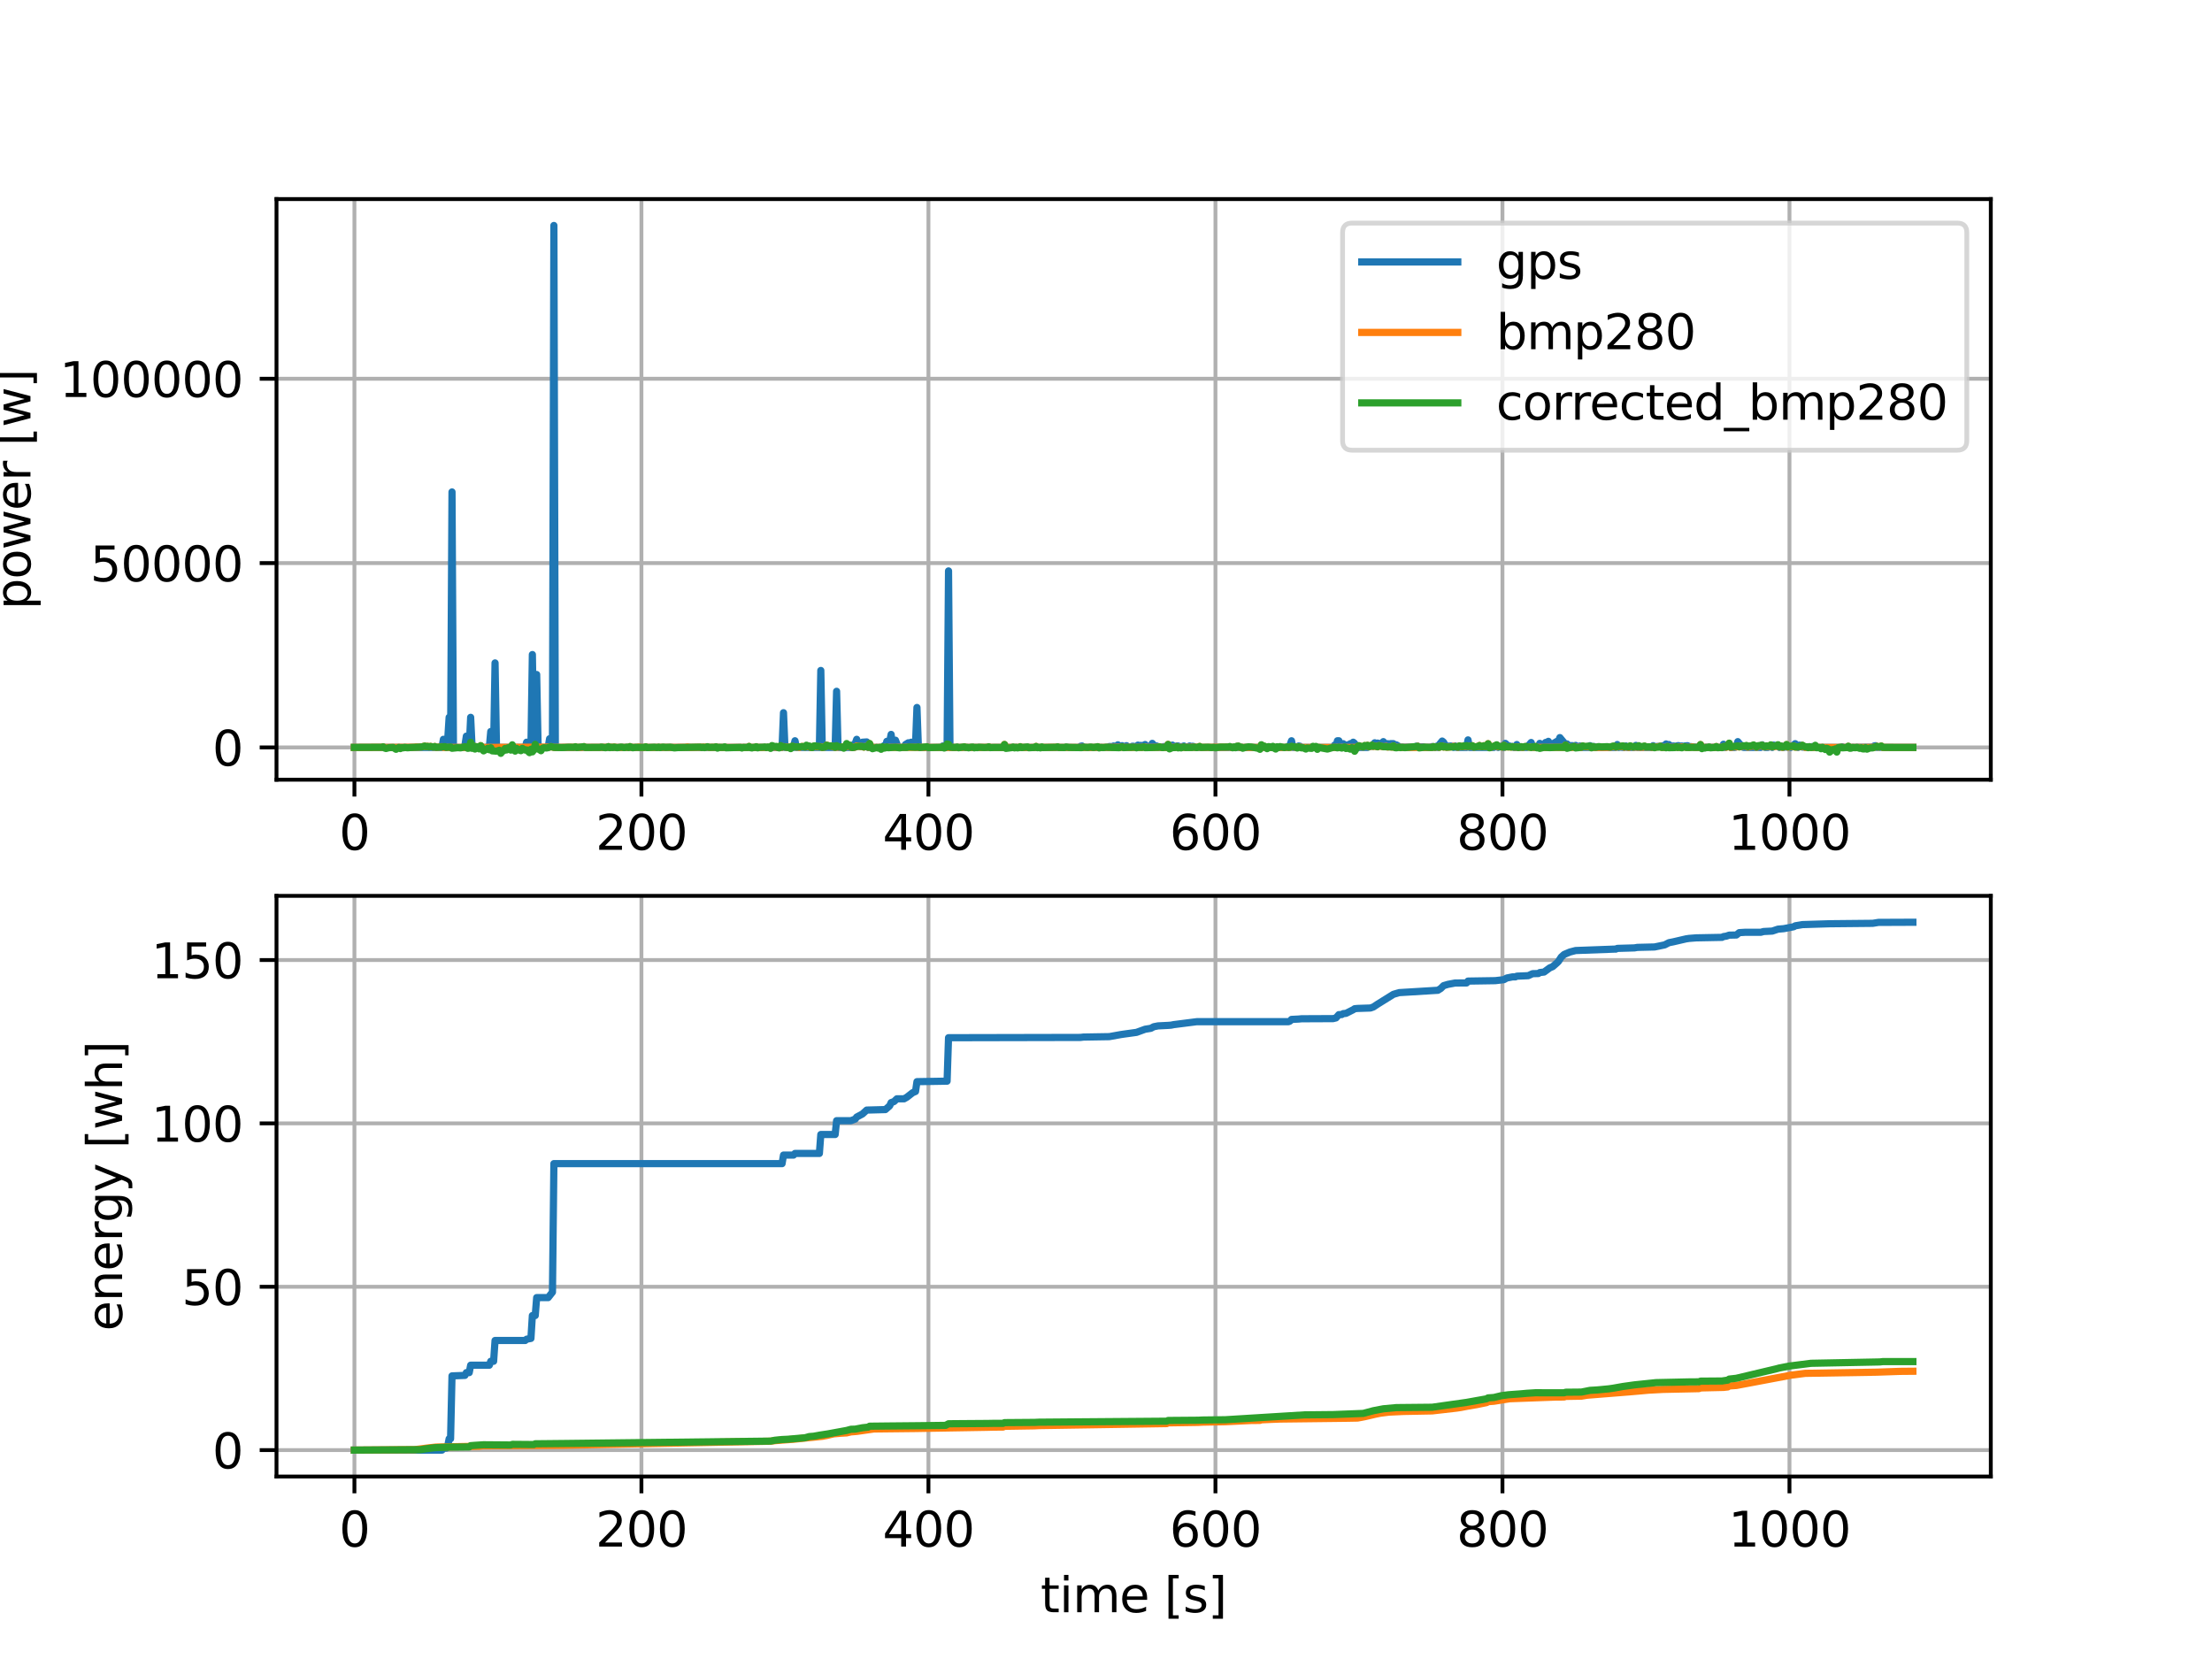 <?xml version="1.0" encoding="utf-8" standalone="no"?>
<!DOCTYPE svg PUBLIC "-//W3C//DTD SVG 1.1//EN"
  "http://www.w3.org/Graphics/SVG/1.1/DTD/svg11.dtd">
<svg xmlns:xlink="http://www.w3.org/1999/xlink" width="460.8pt" height="345.6pt" viewBox="0 0 460.8 345.6" xmlns="http://www.w3.org/2000/svg" version="1.1">
 <defs>
  <style type="text/css">*{stroke-linejoin: round; stroke-linecap: butt}</style>
 </defs>
 <g id="figure_1">
  <g id="patch_1">
   <path d="M 0 345.6 
L 460.8 345.6 
L 460.8 0 
L 0 0 
z
" style="fill: #ffffff"/>
  </g>
  <g id="axes_1">
   <g id="patch_2">
    <path d="M 57.6 162.432 
L 414.72 162.432 
L 414.72 41.472 
L 57.6 41.472 
z
" style="fill: #ffffff"/>
   </g>
   <g id="matplotlib.axis_1">
    <g id="xtick_1">
     <g id="line2d_1">
      <path d="M 73.833 162.432 
L 73.833 41.472 
" clip-path="url(#p9aef8d97a4)" style="fill: none; stroke: #b0b0b0; stroke-width: 0.8; stroke-linecap: square"/>
     </g>
     <g id="line2d_2">
      <defs>
       <path id="mc5260894b7" d="M 0 0 
L 0 3.5 
" style="stroke: #000000; stroke-width: 0.8"/>
      </defs>
      <g>
       <use xlink:href="#mc5260894b7" x="73.833" y="162.432" style="stroke: #000000; stroke-width: 0.8"/>
      </g>
     </g>
     <g id="text_1">
      <!-- 0 -->
      <g transform="translate(70.651 177.03)scale(0.1 -0.1)">
       <defs>
        <path id="DejaVuSans-30" d="M 2034 4250 
Q 1547 4250 1301 3770 
Q 1056 3291 1056 2328 
Q 1056 1369 1301 889 
Q 1547 409 2034 409 
Q 2525 409 2770 889 
Q 3016 1369 3016 2328 
Q 3016 3291 2770 3770 
Q 2525 4250 2034 4250 
z
M 2034 4750 
Q 2819 4750 3233 4129 
Q 3647 3509 3647 2328 
Q 3647 1150 3233 529 
Q 2819 -91 2034 -91 
Q 1250 -91 836 529 
Q 422 1150 422 2328 
Q 422 3509 836 4129 
Q 1250 4750 2034 4750 
z
" transform="scale(0.016)"/>
       </defs>
       <use xlink:href="#DejaVuSans-30"/>
      </g>
     </g>
    </g>
    <g id="xtick_2">
     <g id="line2d_3">
      <path d="M 133.622 162.432 
L 133.622 41.472 
" clip-path="url(#p9aef8d97a4)" style="fill: none; stroke: #b0b0b0; stroke-width: 0.8; stroke-linecap: square"/>
     </g>
     <g id="line2d_4">
      <g>
       <use xlink:href="#mc5260894b7" x="133.622" y="162.432" style="stroke: #000000; stroke-width: 0.8"/>
      </g>
     </g>
     <g id="text_2">
      <!-- 200 -->
      <g transform="translate(124.078 177.03)scale(0.1 -0.1)">
       <defs>
        <path id="DejaVuSans-32" d="M 1228 531 
L 3431 531 
L 3431 0 
L 469 0 
L 469 531 
Q 828 903 1448 1529 
Q 2069 2156 2228 2338 
Q 2531 2678 2651 2914 
Q 2772 3150 2772 3378 
Q 2772 3750 2511 3984 
Q 2250 4219 1831 4219 
Q 1534 4219 1204 4116 
Q 875 4013 500 3803 
L 500 4441 
Q 881 4594 1212 4672 
Q 1544 4750 1819 4750 
Q 2544 4750 2975 4387 
Q 3406 4025 3406 3419 
Q 3406 3131 3298 2873 
Q 3191 2616 2906 2266 
Q 2828 2175 2409 1742 
Q 1991 1309 1228 531 
z
" transform="scale(0.016)"/>
       </defs>
       <use xlink:href="#DejaVuSans-32"/>
       <use xlink:href="#DejaVuSans-30" x="63.623"/>
       <use xlink:href="#DejaVuSans-30" x="127.246"/>
      </g>
     </g>
    </g>
    <g id="xtick_3">
     <g id="line2d_5">
      <path d="M 193.411 162.432 
L 193.411 41.472 
" clip-path="url(#p9aef8d97a4)" style="fill: none; stroke: #b0b0b0; stroke-width: 0.8; stroke-linecap: square"/>
     </g>
     <g id="line2d_6">
      <g>
       <use xlink:href="#mc5260894b7" x="193.411" y="162.432" style="stroke: #000000; stroke-width: 0.8"/>
      </g>
     </g>
     <g id="text_3">
      <!-- 400 -->
      <g transform="translate(183.867 177.03)scale(0.1 -0.1)">
       <defs>
        <path id="DejaVuSans-34" d="M 2419 4116 
L 825 1625 
L 2419 1625 
L 2419 4116 
z
M 2253 4666 
L 3047 4666 
L 3047 1625 
L 3713 1625 
L 3713 1100 
L 3047 1100 
L 3047 0 
L 2419 0 
L 2419 1100 
L 313 1100 
L 313 1709 
L 2253 4666 
z
" transform="scale(0.016)"/>
       </defs>
       <use xlink:href="#DejaVuSans-34"/>
       <use xlink:href="#DejaVuSans-30" x="63.623"/>
       <use xlink:href="#DejaVuSans-30" x="127.246"/>
      </g>
     </g>
    </g>
    <g id="xtick_4">
     <g id="line2d_7">
      <path d="M 253.2 162.432 
L 253.2 41.472 
" clip-path="url(#p9aef8d97a4)" style="fill: none; stroke: #b0b0b0; stroke-width: 0.8; stroke-linecap: square"/>
     </g>
     <g id="line2d_8">
      <g>
       <use xlink:href="#mc5260894b7" x="253.2" y="162.432" style="stroke: #000000; stroke-width: 0.8"/>
      </g>
     </g>
     <g id="text_4">
      <!-- 600 -->
      <g transform="translate(243.656 177.03)scale(0.1 -0.1)">
       <defs>
        <path id="DejaVuSans-36" d="M 2113 2584 
Q 1688 2584 1439 2293 
Q 1191 2003 1191 1497 
Q 1191 994 1439 701 
Q 1688 409 2113 409 
Q 2538 409 2786 701 
Q 3034 994 3034 1497 
Q 3034 2003 2786 2293 
Q 2538 2584 2113 2584 
z
M 3366 4563 
L 3366 3988 
Q 3128 4100 2886 4159 
Q 2644 4219 2406 4219 
Q 1781 4219 1451 3797 
Q 1122 3375 1075 2522 
Q 1259 2794 1537 2939 
Q 1816 3084 2150 3084 
Q 2853 3084 3261 2657 
Q 3669 2231 3669 1497 
Q 3669 778 3244 343 
Q 2819 -91 2113 -91 
Q 1303 -91 875 529 
Q 447 1150 447 2328 
Q 447 3434 972 4092 
Q 1497 4750 2381 4750 
Q 2619 4750 2861 4703 
Q 3103 4656 3366 4563 
z
" transform="scale(0.016)"/>
       </defs>
       <use xlink:href="#DejaVuSans-36"/>
       <use xlink:href="#DejaVuSans-30" x="63.623"/>
       <use xlink:href="#DejaVuSans-30" x="127.246"/>
      </g>
     </g>
    </g>
    <g id="xtick_5">
     <g id="line2d_9">
      <path d="M 312.989 162.432 
L 312.989 41.472 
" clip-path="url(#p9aef8d97a4)" style="fill: none; stroke: #b0b0b0; stroke-width: 0.8; stroke-linecap: square"/>
     </g>
     <g id="line2d_10">
      <g>
       <use xlink:href="#mc5260894b7" x="312.989" y="162.432" style="stroke: #000000; stroke-width: 0.8"/>
      </g>
     </g>
     <g id="text_5">
      <!-- 800 -->
      <g transform="translate(303.445 177.03)scale(0.1 -0.1)">
       <defs>
        <path id="DejaVuSans-38" d="M 2034 2216 
Q 1584 2216 1326 1975 
Q 1069 1734 1069 1313 
Q 1069 891 1326 650 
Q 1584 409 2034 409 
Q 2484 409 2743 651 
Q 3003 894 3003 1313 
Q 3003 1734 2745 1975 
Q 2488 2216 2034 2216 
z
M 1403 2484 
Q 997 2584 770 2862 
Q 544 3141 544 3541 
Q 544 4100 942 4425 
Q 1341 4750 2034 4750 
Q 2731 4750 3128 4425 
Q 3525 4100 3525 3541 
Q 3525 3141 3298 2862 
Q 3072 2584 2669 2484 
Q 3125 2378 3379 2068 
Q 3634 1759 3634 1313 
Q 3634 634 3220 271 
Q 2806 -91 2034 -91 
Q 1263 -91 848 271 
Q 434 634 434 1313 
Q 434 1759 690 2068 
Q 947 2378 1403 2484 
z
M 1172 3481 
Q 1172 3119 1398 2916 
Q 1625 2713 2034 2713 
Q 2441 2713 2670 2916 
Q 2900 3119 2900 3481 
Q 2900 3844 2670 4047 
Q 2441 4250 2034 4250 
Q 1625 4250 1398 4047 
Q 1172 3844 1172 3481 
z
" transform="scale(0.016)"/>
       </defs>
       <use xlink:href="#DejaVuSans-38"/>
       <use xlink:href="#DejaVuSans-30" x="63.623"/>
       <use xlink:href="#DejaVuSans-30" x="127.246"/>
      </g>
     </g>
    </g>
    <g id="xtick_6">
     <g id="line2d_11">
      <path d="M 372.778 162.432 
L 372.778 41.472 
" clip-path="url(#p9aef8d97a4)" style="fill: none; stroke: #b0b0b0; stroke-width: 0.8; stroke-linecap: square"/>
     </g>
     <g id="line2d_12">
      <g>
       <use xlink:href="#mc5260894b7" x="372.778" y="162.432" style="stroke: #000000; stroke-width: 0.8"/>
      </g>
     </g>
     <g id="text_6">
      <!-- 1000 -->
      <g transform="translate(360.053 177.03)scale(0.1 -0.1)">
       <defs>
        <path id="DejaVuSans-31" d="M 794 531 
L 1825 531 
L 1825 4091 
L 703 3866 
L 703 4441 
L 1819 4666 
L 2450 4666 
L 2450 531 
L 3481 531 
L 3481 0 
L 794 0 
L 794 531 
z
" transform="scale(0.016)"/>
       </defs>
       <use xlink:href="#DejaVuSans-31"/>
       <use xlink:href="#DejaVuSans-30" x="63.623"/>
       <use xlink:href="#DejaVuSans-30" x="127.246"/>
       <use xlink:href="#DejaVuSans-30" x="190.869"/>
      </g>
     </g>
    </g>
   </g>
   <g id="matplotlib.axis_2">
    <g id="ytick_1">
     <g id="line2d_13">
      <path d="M 57.6 155.701 
L 414.72 155.701 
" clip-path="url(#p9aef8d97a4)" style="fill: none; stroke: #b0b0b0; stroke-width: 0.8; stroke-linecap: square"/>
     </g>
     <g id="line2d_14">
      <defs>
       <path id="m7802b5caf4" d="M 0 0 
L -3.5 0 
" style="stroke: #000000; stroke-width: 0.8"/>
      </defs>
      <g>
       <use xlink:href="#m7802b5caf4" x="57.6" y="155.701" style="stroke: #000000; stroke-width: 0.8"/>
      </g>
     </g>
     <g id="text_7">
      <!-- 0 -->
      <g transform="translate(44.237 159.5)scale(0.1 -0.1)">
       <use xlink:href="#DejaVuSans-30"/>
      </g>
     </g>
    </g>
    <g id="ytick_2">
     <g id="line2d_15">
      <path d="M 57.6 117.301 
L 414.72 117.301 
" clip-path="url(#p9aef8d97a4)" style="fill: none; stroke: #b0b0b0; stroke-width: 0.8; stroke-linecap: square"/>
     </g>
     <g id="line2d_16">
      <g>
       <use xlink:href="#m7802b5caf4" x="57.6" y="117.301" style="stroke: #000000; stroke-width: 0.8"/>
      </g>
     </g>
     <g id="text_8">
      <!-- 50000 -->
      <g transform="translate(18.788 121.101)scale(0.1 -0.1)">
       <defs>
        <path id="DejaVuSans-35" d="M 691 4666 
L 3169 4666 
L 3169 4134 
L 1269 4134 
L 1269 2991 
Q 1406 3038 1543 3061 
Q 1681 3084 1819 3084 
Q 2600 3084 3056 2656 
Q 3513 2228 3513 1497 
Q 3513 744 3044 326 
Q 2575 -91 1722 -91 
Q 1428 -91 1123 -41 
Q 819 9 494 109 
L 494 744 
Q 775 591 1075 516 
Q 1375 441 1709 441 
Q 2250 441 2565 725 
Q 2881 1009 2881 1497 
Q 2881 1984 2565 2268 
Q 2250 2553 1709 2553 
Q 1456 2553 1204 2497 
Q 953 2441 691 2322 
L 691 4666 
z
" transform="scale(0.016)"/>
       </defs>
       <use xlink:href="#DejaVuSans-35"/>
       <use xlink:href="#DejaVuSans-30" x="63.623"/>
       <use xlink:href="#DejaVuSans-30" x="127.246"/>
       <use xlink:href="#DejaVuSans-30" x="190.869"/>
       <use xlink:href="#DejaVuSans-30" x="254.492"/>
      </g>
     </g>
    </g>
    <g id="ytick_3">
     <g id="line2d_17">
      <path d="M 57.6 78.902 
L 414.72 78.902 
" clip-path="url(#p9aef8d97a4)" style="fill: none; stroke: #b0b0b0; stroke-width: 0.8; stroke-linecap: square"/>
     </g>
     <g id="line2d_18">
      <g>
       <use xlink:href="#m7802b5caf4" x="57.6" y="78.902" style="stroke: #000000; stroke-width: 0.8"/>
      </g>
     </g>
     <g id="text_9">
      <!-- 100000 -->
      <g transform="translate(12.425 82.701)scale(0.1 -0.1)">
       <use xlink:href="#DejaVuSans-31"/>
       <use xlink:href="#DejaVuSans-30" x="63.623"/>
       <use xlink:href="#DejaVuSans-30" x="127.246"/>
       <use xlink:href="#DejaVuSans-30" x="190.869"/>
       <use xlink:href="#DejaVuSans-30" x="254.492"/>
       <use xlink:href="#DejaVuSans-30" x="318.115"/>
      </g>
     </g>
    </g>
    <g id="text_10">
     <!-- power [w] -->
     <g transform="translate(6.345 126.986)rotate(-90)scale(0.1 -0.1)">
      <defs>
       <path id="DejaVuSans-70" d="M 1159 525 
L 1159 -1331 
L 581 -1331 
L 581 3500 
L 1159 3500 
L 1159 2969 
Q 1341 3281 1617 3432 
Q 1894 3584 2278 3584 
Q 2916 3584 3314 3078 
Q 3713 2572 3713 1747 
Q 3713 922 3314 415 
Q 2916 -91 2278 -91 
Q 1894 -91 1617 61 
Q 1341 213 1159 525 
z
M 3116 1747 
Q 3116 2381 2855 2742 
Q 2594 3103 2138 3103 
Q 1681 3103 1420 2742 
Q 1159 2381 1159 1747 
Q 1159 1113 1420 752 
Q 1681 391 2138 391 
Q 2594 391 2855 752 
Q 3116 1113 3116 1747 
z
" transform="scale(0.016)"/>
       <path id="DejaVuSans-6f" d="M 1959 3097 
Q 1497 3097 1228 2736 
Q 959 2375 959 1747 
Q 959 1119 1226 758 
Q 1494 397 1959 397 
Q 2419 397 2687 759 
Q 2956 1122 2956 1747 
Q 2956 2369 2687 2733 
Q 2419 3097 1959 3097 
z
M 1959 3584 
Q 2709 3584 3137 3096 
Q 3566 2609 3566 1747 
Q 3566 888 3137 398 
Q 2709 -91 1959 -91 
Q 1206 -91 779 398 
Q 353 888 353 1747 
Q 353 2609 779 3096 
Q 1206 3584 1959 3584 
z
" transform="scale(0.016)"/>
       <path id="DejaVuSans-77" d="M 269 3500 
L 844 3500 
L 1563 769 
L 2278 3500 
L 2956 3500 
L 3675 769 
L 4391 3500 
L 4966 3500 
L 4050 0 
L 3372 0 
L 2619 2869 
L 1863 0 
L 1184 0 
L 269 3500 
z
" transform="scale(0.016)"/>
       <path id="DejaVuSans-65" d="M 3597 1894 
L 3597 1613 
L 953 1613 
Q 991 1019 1311 708 
Q 1631 397 2203 397 
Q 2534 397 2845 478 
Q 3156 559 3463 722 
L 3463 178 
Q 3153 47 2828 -22 
Q 2503 -91 2169 -91 
Q 1331 -91 842 396 
Q 353 884 353 1716 
Q 353 2575 817 3079 
Q 1281 3584 2069 3584 
Q 2775 3584 3186 3129 
Q 3597 2675 3597 1894 
z
M 3022 2063 
Q 3016 2534 2758 2815 
Q 2500 3097 2075 3097 
Q 1594 3097 1305 2825 
Q 1016 2553 972 2059 
L 3022 2063 
z
" transform="scale(0.016)"/>
       <path id="DejaVuSans-72" d="M 2631 2963 
Q 2534 3019 2420 3045 
Q 2306 3072 2169 3072 
Q 1681 3072 1420 2755 
Q 1159 2438 1159 1844 
L 1159 0 
L 581 0 
L 581 3500 
L 1159 3500 
L 1159 2956 
Q 1341 3275 1631 3429 
Q 1922 3584 2338 3584 
Q 2397 3584 2469 3576 
Q 2541 3569 2628 3553 
L 2631 2963 
z
" transform="scale(0.016)"/>
       <path id="DejaVuSans-20" transform="scale(0.016)"/>
       <path id="DejaVuSans-5b" d="M 550 4863 
L 1875 4863 
L 1875 4416 
L 1125 4416 
L 1125 -397 
L 1875 -397 
L 1875 -844 
L 550 -844 
L 550 4863 
z
" transform="scale(0.016)"/>
       <path id="DejaVuSans-5d" d="M 1947 4863 
L 1947 -844 
L 622 -844 
L 622 -397 
L 1369 -397 
L 1369 4416 
L 622 4416 
L 622 4863 
L 1947 4863 
z
" transform="scale(0.016)"/>
      </defs>
      <use xlink:href="#DejaVuSans-70"/>
      <use xlink:href="#DejaVuSans-6f" x="63.477"/>
      <use xlink:href="#DejaVuSans-77" x="124.658"/>
      <use xlink:href="#DejaVuSans-65" x="206.445"/>
      <use xlink:href="#DejaVuSans-72" x="267.969"/>
      <use xlink:href="#DejaVuSans-20" x="309.082"/>
      <use xlink:href="#DejaVuSans-5b" x="340.869"/>
      <use xlink:href="#DejaVuSans-77" x="379.883"/>
      <use xlink:href="#DejaVuSans-5d" x="461.67"/>
     </g>
    </g>
   </g>
   <g id="line2d_19">
    <path d="M 73.833 155.701 
L 92.068 155.701 
L 92.367 154.013 
L 92.666 155.701 
L 92.965 155.701 
L 93.264 154.074 
L 93.563 149.433 
L 93.862 155.701 
L 94.161 102.481 
L 94.46 155.701 
L 96.553 155.701 
L 96.852 155.279 
L 97.15 153.35 
L 97.449 155.701 
L 97.748 155.701 
L 98.047 149.433 
L 98.346 155.701 
L 101.934 155.701 
L 102.233 152.386 
L 102.531 155.701 
L 102.83 155.701 
L 103.129 138.102 
L 103.428 155.701 
L 109.407 155.701 
L 109.706 154.616 
L 110.005 155.4 
L 110.304 155.339 
L 110.603 155.701 
L 110.902 136.354 
L 111.201 155.701 
L 111.5 155.701 
L 111.799 140.512 
L 112.098 155.701 
L 114.19 155.701 
L 114.489 153.893 
L 115.087 154.375 
L 115.386 46.97 
L 115.685 155.701 
L 162.918 155.701 
L 163.217 148.468 
L 163.516 155.701 
L 165.31 155.701 
L 165.609 154.315 
L 165.908 155.701 
L 170.691 155.701 
L 170.99 139.669 
L 171.289 155.701 
L 173.979 155.701 
L 174.278 144.008 
L 174.577 155.701 
L 177.268 155.701 
L 177.567 155.219 
L 177.866 155.701 
L 178.464 154.013 
L 178.763 155.098 
L 179.061 155.038 
L 179.36 155.46 
L 179.659 154.616 
L 180.556 154.556 
L 180.855 155.701 
L 183.845 155.701 
L 184.144 155.339 
L 184.442 155.641 
L 184.741 154.435 
L 185.04 154.978 
L 185.339 154.496 
L 185.638 152.989 
L 185.937 155.279 
L 186.236 155.279 
L 186.535 154.194 
L 187.133 155.701 
L 188.329 155.701 
L 188.628 155.098 
L 189.226 154.737 
L 189.525 154.797 
L 189.823 154.616 
L 190.122 154.857 
L 190.421 155.339 
L 190.72 155.038 
L 191.019 147.383 
L 191.318 155.701 
L 196.101 155.701 
L 196.4 155.4 
L 196.998 155.701 
L 197.297 155.701 
L 197.596 118.935 
L 197.895 155.701 
L 224.8 155.701 
L 225.099 155.46 
L 225.398 155.4 
L 225.697 155.701 
L 230.779 155.701 
L 231.078 155.52 
L 231.377 155.52 
L 231.676 155.701 
L 231.975 155.4 
L 232.274 155.701 
L 232.872 155.159 
L 233.171 155.52 
L 233.768 155.339 
L 234.067 155.701 
L 234.366 155.581 
L 234.665 155.339 
L 234.964 155.581 
L 235.562 155.701 
L 235.861 155.46 
L 236.16 155.46 
L 236.459 155.581 
L 236.758 155.46 
L 237.057 155.219 
L 237.356 155.339 
L 237.655 155.279 
L 237.954 155.4 
L 238.552 155.098 
L 238.851 155.581 
L 239.149 155.581 
L 239.747 155.4 
L 240.046 154.857 
L 240.345 155.219 
L 240.644 155.4 
L 240.943 155.4 
L 241.541 155.701 
L 241.84 155.641 
L 242.139 155.701 
L 242.438 155.52 
L 243.335 155.641 
L 243.933 155.581 
L 244.232 155.219 
L 244.53 155.701 
L 245.128 155.4 
L 245.427 155.4 
L 245.726 155.581 
L 246.324 155.52 
L 246.623 155.4 
L 246.922 155.701 
L 247.221 155.581 
L 247.52 155.581 
L 247.819 155.4 
L 248.118 155.701 
L 248.417 155.46 
L 248.716 155.52 
L 249.015 155.701 
L 268.446 155.701 
L 268.745 155.159 
L 269.044 154.315 
L 269.343 155.701 
L 270.24 155.701 
L 270.539 155.4 
L 270.838 155.46 
L 271.137 155.701 
L 273.528 155.701 
L 273.827 155.581 
L 274.126 155.701 
L 277.713 155.701 
L 278.012 155.219 
L 278.311 155.581 
L 278.61 154.315 
L 278.909 154.315 
L 279.208 155.701 
L 279.507 155.641 
L 279.806 154.918 
L 280.105 155.701 
L 280.703 155.159 
L 281.002 155.52 
L 281.301 154.918 
L 281.6 155.219 
L 281.899 154.616 
L 282.198 154.857 
L 282.497 155.46 
L 282.795 155.701 
L 284.888 155.701 
L 285.187 155.52 
L 285.785 155.46 
L 286.383 154.737 
L 286.682 155.159 
L 286.981 154.797 
L 287.28 154.918 
L 287.579 154.857 
L 287.878 155.098 
L 288.176 154.496 
L 288.475 154.918 
L 288.774 155.098 
L 289.073 154.918 
L 289.372 155.339 
L 289.671 154.918 
L 290.269 154.918 
L 290.568 155.279 
L 290.867 155.159 
L 291.465 155.52 
L 291.764 155.641 
L 294.753 155.641 
L 295.052 155.46 
L 295.351 155.46 
L 295.65 155.581 
L 296.547 155.581 
L 296.846 155.701 
L 298.042 155.641 
L 298.341 155.52 
L 298.939 155.701 
L 299.237 155.46 
L 299.536 155.701 
L 299.835 155.098 
L 300.433 154.375 
L 300.732 154.616 
L 301.031 155.219 
L 301.629 155.46 
L 302.227 155.4 
L 302.526 155.46 
L 302.825 155.701 
L 303.124 155.4 
L 303.423 155.701 
L 305.515 155.701 
L 305.814 154.134 
L 306.113 155.701 
L 311.195 155.701 
L 311.494 155.339 
L 312.092 155.701 
L 312.69 155.46 
L 312.989 155.4 
L 313.288 155.701 
L 313.587 154.857 
L 314.185 155.4 
L 314.484 155.4 
L 314.783 155.52 
L 315.082 155.52 
L 315.38 155.701 
L 315.679 155.701 
L 315.978 155.098 
L 316.277 155.701 
L 316.875 155.701 
L 317.174 155.581 
L 317.473 155.701 
L 318.071 155.701 
L 318.968 154.676 
L 319.267 155.641 
L 320.463 155.641 
L 320.762 154.857 
L 321.06 155.52 
L 321.359 155.46 
L 321.658 155.701 
L 321.957 154.676 
L 322.256 154.616 
L 322.555 154.435 
L 322.854 155.52 
L 323.153 155.4 
L 323.452 154.978 
L 324.349 154.435 
L 324.648 154.496 
L 324.947 153.652 
L 326.143 155.098 
L 326.441 154.978 
L 326.74 155.339 
L 327.637 155.339 
L 327.936 155.581 
L 328.235 155.279 
L 328.534 155.641 
L 329.132 155.4 
L 329.431 155.701 
L 330.926 155.701 
L 331.225 155.339 
L 331.524 155.701 
L 331.822 155.701 
L 332.121 155.52 
L 332.42 155.701 
L 336.606 155.701 
L 336.905 155.098 
L 337.203 155.701 
L 337.502 155.641 
L 338.1 155.701 
L 338.399 155.701 
L 338.698 155.4 
L 338.997 155.701 
L 340.492 155.701 
L 340.791 155.279 
L 341.09 155.701 
L 344.079 155.701 
L 344.378 155.339 
L 344.677 155.701 
L 344.976 155.52 
L 345.873 155.46 
L 346.471 155.339 
L 346.77 155.46 
L 347.069 154.978 
L 347.368 155.159 
L 347.667 155.098 
L 348.264 155.641 
L 348.563 155.4 
L 349.161 155.46 
L 349.46 155.339 
L 349.759 155.339 
L 350.058 155.46 
L 350.357 155.4 
L 350.656 155.52 
L 350.955 155.4 
L 351.553 155.339 
L 351.852 155.701 
L 352.151 155.52 
L 353.048 155.641 
L 358.728 155.701 
L 359.026 155.038 
L 359.325 155.701 
L 359.923 155.098 
L 360.521 155.701 
L 361.418 155.701 
L 361.717 155.581 
L 362.016 154.496 
L 362.913 155.581 
L 363.212 155.701 
L 366.799 155.701 
L 367.098 155.159 
L 367.397 155.581 
L 367.696 155.701 
L 368.294 155.701 
L 368.892 155.46 
L 369.191 155.701 
L 369.49 155.219 
L 370.087 155.4 
L 370.386 155.219 
L 370.685 155.701 
L 371.283 155.46 
L 371.582 155.701 
L 371.881 155.52 
L 372.18 155.641 
L 372.479 155.46 
L 373.077 155.701 
L 373.974 154.918 
L 374.273 155.581 
L 374.572 155.701 
L 374.871 155.219 
L 375.17 155.339 
L 375.468 155.641 
L 377.262 155.581 
L 377.561 155.52 
L 377.86 155.701 
L 383.54 155.701 
L 383.839 155.581 
L 384.138 155.701 
L 390.117 155.641 
L 390.416 155.4 
L 390.715 155.339 
L 391.014 155.701 
L 391.313 155.581 
L 391.612 155.701 
L 391.91 155.581 
L 392.209 155.701 
L 398.487 155.701 
L 398.487 155.701 
" clip-path="url(#p9aef8d97a4)" style="fill: none; stroke: #1f77b4; stroke-width: 1.5; stroke-linecap: square"/>
   </g>
   <g id="line2d_20">
    <path d="M 73.833 155.701 
L 79.513 155.673 
L 79.812 155.578 
L 80.111 155.701 
L 86.388 155.659 
L 86.687 155.589 
L 86.986 155.645 
L 87.584 155.593 
L 87.883 155.592 
L 88.481 155.419 
L 88.78 155.524 
L 89.079 155.477 
L 89.378 155.587 
L 89.677 155.493 
L 90.275 155.623 
L 90.574 155.512 
L 90.873 155.68 
L 92.068 155.551 
L 92.367 155.701 
L 92.965 155.701 
L 98.346 155.701 
L 98.645 155.392 
L 98.944 155.701 
L 99.841 155.701 
L 100.14 155.336 
L 100.439 155.701 
L 114.489 155.629 
L 114.788 155.537 
L 115.386 155.701 
L 118.973 155.666 
L 119.571 155.681 
L 119.87 155.564 
L 120.169 155.701 
L 121.365 155.682 
L 121.664 155.542 
L 121.963 155.701 
L 126.447 155.675 
L 126.746 155.542 
L 127.045 155.701 
L 127.942 155.63 
L 128.54 155.701 
L 130.931 155.701 
L 131.23 155.536 
L 131.529 155.685 
L 132.725 155.693 
L 133.024 155.613 
L 133.622 155.701 
L 134.22 155.701 
L 134.519 155.574 
L 134.818 155.701 
L 142.889 155.679 
L 143.188 155.588 
L 143.786 155.701 
L 147.074 155.634 
L 147.373 155.558 
L 147.672 155.692 
L 148.868 155.67 
L 149.167 155.573 
L 149.466 155.701 
L 153.053 155.701 
L 155.744 155.701 
L 156.043 155.502 
L 156.342 155.701 
L 157.238 155.701 
L 157.537 155.558 
L 157.836 155.701 
L 160.527 155.701 
L 160.826 155.405 
L 161.125 155.616 
L 162.321 155.701 
L 162.619 155.38 
L 162.918 155.669 
L 163.217 155.541 
L 164.114 155.701 
L 164.413 155.619 
L 164.712 155.701 
L 165.011 155.499 
L 165.908 155.621 
L 166.207 155.566 
L 166.506 155.701 
L 167.104 155.499 
L 167.702 155.606 
L 168 155.427 
L 168.299 155.539 
L 168.598 155.524 
L 168.897 155.701 
L 169.196 155.701 
L 169.495 155.485 
L 169.794 155.452 
L 170.093 155.573 
L 170.99 155.555 
L 171.289 155.701 
L 171.887 155.583 
L 172.186 155.23 
L 172.784 155.412 
L 173.083 155.371 
L 173.979 155.684 
L 175.175 155.571 
L 175.773 155.701 
L 176.371 155.524 
L 176.67 155.318 
L 176.969 155.274 
L 177.268 155.653 
L 177.866 155.676 
L 178.165 155.635 
L 178.464 155.402 
L 179.061 155.497 
L 179.659 155.527 
L 179.958 155.64 
L 180.257 155.503 
L 180.556 155.51 
L 180.855 155.672 
L 181.154 154.942 
L 181.453 155.644 
L 182.051 155.701 
L 192.813 155.689 
L 193.112 155.564 
L 193.411 155.701 
L 196.101 155.701 
L 196.4 155.538 
L 196.699 155.701 
L 200.586 155.701 
L 200.884 155.578 
L 201.183 155.701 
L 202.977 155.701 
L 205.668 155.69 
L 205.967 155.573 
L 206.265 155.701 
L 208.956 155.701 
L 209.255 155.09 
L 209.554 155.701 
L 212.244 155.701 
L 212.543 155.556 
L 212.842 155.701 
L 215.533 155.701 
L 215.832 155.5 
L 216.131 155.701 
L 220.017 155.669 
L 220.316 155.58 
L 220.615 155.701 
L 228.387 155.701 
L 228.686 155.555 
L 228.985 155.701 
L 233.469 155.676 
L 233.768 155.579 
L 234.067 155.701 
L 237.954 155.701 
L 238.253 155.588 
L 238.851 155.701 
L 241.242 155.692 
L 241.541 155.564 
L 241.84 155.701 
L 243.036 155.701 
L 243.335 155.073 
L 243.634 155.701 
L 244.829 155.701 
L 245.128 155.528 
L 245.427 155.701 
L 249.613 155.655 
L 249.911 155.5 
L 250.21 155.701 
L 255.89 155.641 
L 256.189 155.568 
L 256.488 155.701 
L 257.385 155.701 
L 257.684 155.505 
L 257.983 155.476 
L 258.282 155.701 
L 262.467 155.701 
L 262.766 155.201 
L 263.065 155.697 
L 263.364 155.489 
L 263.663 155.701 
L 264.859 155.701 
L 265.158 155.579 
L 265.457 155.701 
L 268.745 155.701 
L 269.044 155.535 
L 270.24 155.701 
L 270.539 155.594 
L 271.137 155.701 
L 282.497 155.701 
L 283.094 155.368 
L 283.692 155.569 
L 283.991 155.598 
L 284.29 155.332 
L 284.589 155.375 
L 284.888 155.282 
L 285.187 155.575 
L 285.785 155.245 
L 286.084 155.497 
L 286.383 155.426 
L 286.981 155.585 
L 287.28 155.346 
L 288.176 155.583 
L 288.774 155.48 
L 289.073 155.629 
L 289.372 155.554 
L 289.97 155.636 
L 290.269 155.38 
L 290.568 155.701 
L 295.052 155.701 
L 295.351 155.472 
L 295.65 155.701 
L 298.341 155.701 
L 298.64 155.542 
L 298.939 155.668 
L 299.536 155.534 
L 299.835 155.681 
L 300.134 155.414 
L 300.433 155.42 
L 300.732 155.632 
L 301.031 155.536 
L 301.33 155.678 
L 302.526 155.57 
L 302.825 155.463 
L 303.722 155.658 
L 304.021 155.391 
L 304.618 155.548 
L 304.917 155.403 
L 305.216 155.489 
L 305.515 155.396 
L 305.814 155.49 
L 306.711 155.349 
L 307.01 155.626 
L 307.907 155.5 
L 308.206 155.306 
L 308.505 155.517 
L 308.804 155.56 
L 309.103 155.352 
L 309.402 155.524 
L 309.701 155.403 
L 309.999 154.932 
L 310.298 155.701 
L 310.896 155.577 
L 311.793 155.235 
L 312.092 155.567 
L 312.69 155.526 
L 312.989 155.633 
L 313.288 155.278 
L 313.587 155.623 
L 313.886 155.542 
L 314.185 155.619 
L 314.484 155.559 
L 314.783 155.644 
L 315.082 155.548 
L 315.38 155.624 
L 315.978 155.624 
L 316.277 155.701 
L 316.875 155.568 
L 317.174 155.698 
L 317.772 155.525 
L 318.37 155.607 
L 318.968 155.701 
L 319.267 155.626 
L 319.566 155.701 
L 319.865 155.531 
L 320.164 155.701 
L 325.844 155.701 
L 326.143 155.214 
L 326.441 155.701 
L 327.637 155.701 
L 327.936 155.515 
L 328.235 155.701 
L 329.431 155.666 
L 329.73 155.403 
L 330.029 155.559 
L 331.225 155.56 
L 331.524 155.701 
L 331.822 155.575 
L 332.121 155.701 
L 335.41 155.68 
L 336.008 155.524 
L 336.307 155.485 
L 336.606 155.639 
L 337.203 155.556 
L 338.1 155.448 
L 338.399 155.667 
L 338.698 155.558 
L 339.296 155.701 
L 339.595 155.422 
L 340.193 155.638 
L 340.791 155.617 
L 341.09 155.652 
L 341.389 155.439 
L 341.688 155.68 
L 341.987 155.617 
L 342.286 155.67 
L 342.585 155.461 
L 342.883 155.629 
L 343.78 155.597 
L 344.079 155.678 
L 344.378 155.535 
L 344.677 155.701 
L 345.873 155.47 
L 346.172 155.701 
L 347.069 155.701 
L 347.368 155.525 
L 347.667 155.701 
L 348.862 155.701 
L 349.161 155.551 
L 349.46 155.701 
L 350.955 155.561 
L 351.254 155.701 
L 352.151 155.701 
L 352.45 155.589 
L 353.048 155.701 
L 353.944 155.692 
L 354.243 155.11 
L 354.542 155.701 
L 357.233 155.701 
L 357.532 155.521 
L 357.831 155.701 
L 358.728 155.701 
L 359.026 155.541 
L 359.325 155.544 
L 359.624 155.669 
L 359.923 155.495 
L 360.222 154.868 
L 360.521 155.701 
L 361.418 155.553 
L 361.717 155.593 
L 362.016 155.461 
L 362.315 155.614 
L 362.614 155.488 
L 363.81 155.365 
L 364.109 155.644 
L 364.408 155.474 
L 364.706 155.495 
L 365.304 155.269 
L 365.902 155.658 
L 366.201 155.411 
L 366.799 155.357 
L 367.098 155.277 
L 367.397 155.535 
L 367.696 155.599 
L 367.995 155.416 
L 368.294 155.516 
L 368.593 155.461 
L 368.892 155.213 
L 369.191 155.588 
L 370.087 155.454 
L 370.386 155.218 
L 370.685 155.598 
L 370.984 155.446 
L 371.283 155.692 
L 371.881 155.539 
L 372.18 155.138 
L 372.479 155.652 
L 372.778 155.515 
L 373.376 155.513 
L 373.675 155.421 
L 373.974 155.647 
L 375.17 155.542 
L 375.468 155.297 
L 376.066 155.701 
L 377.86 155.701 
L 378.159 155.39 
L 378.458 155.701 
L 384.736 155.701 
L 385.035 155.486 
L 385.334 155.701 
L 390.416 155.694 
L 391.014 155.493 
L 391.313 155.631 
L 391.91 155.422 
L 392.209 155.696 
L 392.807 155.701 
L 398.487 155.701 
L 398.487 155.701 
" clip-path="url(#p9aef8d97a4)" style="fill: none; stroke: #ff7f0e; stroke-width: 1.5; stroke-linecap: square"/>
   </g>
   <g id="line2d_21">
    <path d="M 73.833 155.701 
L 79.513 155.673 
L 79.812 155.578 
L 80.111 155.83 
L 80.41 155.925 
L 81.007 155.762 
L 81.904 155.71 
L 82.502 156.091 
L 83.1 155.704 
L 83.399 155.946 
L 83.698 155.759 
L 83.997 155.796 
L 84.296 155.695 
L 84.894 155.782 
L 85.492 155.726 
L 87.883 155.592 
L 88.481 155.419 
L 88.78 155.524 
L 89.079 155.477 
L 89.378 155.587 
L 89.677 155.493 
L 90.275 155.623 
L 90.574 155.512 
L 90.873 155.68 
L 92.666 155.536 
L 92.965 155.695 
L 93.862 155.617 
L 94.161 155.882 
L 95.357 155.752 
L 95.955 155.801 
L 96.852 155.555 
L 97.449 155.894 
L 97.748 155.846 
L 98.047 154.636 
L 98.346 155.894 
L 98.645 155.392 
L 98.944 156.042 
L 99.243 155.539 
L 99.841 156.01 
L 100.14 155.336 
L 100.738 156.418 
L 101.635 155.873 
L 101.934 156.188 
L 102.233 155.773 
L 102.531 156.415 
L 103.428 156.481 
L 104.026 156.281 
L 104.325 156.934 
L 104.624 156.535 
L 104.923 156.391 
L 105.222 155.921 
L 105.521 156.233 
L 105.82 155.786 
L 106.119 155.714 
L 106.418 156.258 
L 106.717 155.158 
L 107.016 156.103 
L 107.315 156.471 
L 107.614 155.904 
L 107.912 156.165 
L 108.51 156.376 
L 108.809 155.901 
L 109.407 156.246 
L 109.706 156.214 
L 110.304 156.793 
L 110.603 156.076 
L 110.902 156.625 
L 111.201 156.225 
L 111.5 155.059 
L 111.799 155.947 
L 112.397 156.153 
L 112.696 156.387 
L 112.995 155.896 
L 113.294 155.767 
L 113.891 155.824 
L 114.788 155.535 
L 115.386 155.703 
L 116.881 155.736 
L 117.479 155.729 
L 118.376 155.658 
L 119.571 155.681 
L 119.87 155.564 
L 120.169 155.729 
L 121.664 155.542 
L 121.963 155.719 
L 124.354 155.698 
L 124.952 155.697 
L 125.251 155.617 
L 126.148 155.77 
L 126.746 155.542 
L 127.045 155.754 
L 127.344 155.664 
L 127.643 155.724 
L 127.942 155.63 
L 128.54 155.773 
L 129.437 155.62 
L 130.034 155.752 
L 130.632 155.638 
L 130.931 155.729 
L 131.23 155.536 
L 131.828 155.773 
L 132.426 155.69 
L 134.22 155.704 
L 134.519 155.574 
L 134.818 155.742 
L 136.312 155.662 
L 136.91 155.735 
L 137.209 155.639 
L 137.508 155.743 
L 138.106 155.636 
L 138.704 155.701 
L 139.302 155.67 
L 139.601 155.65 
L 140.199 155.752 
L 140.498 155.808 
L 141.095 155.746 
L 145.879 155.63 
L 146.177 155.732 
L 146.476 155.657 
L 146.775 155.752 
L 147.373 155.558 
L 147.672 155.692 
L 148.868 155.67 
L 149.167 155.573 
L 149.466 155.852 
L 149.765 155.692 
L 150.363 155.7 
L 150.662 155.71 
L 150.961 155.582 
L 151.26 155.785 
L 154.249 155.694 
L 154.548 155.829 
L 154.847 155.703 
L 155.744 155.723 
L 156.043 155.502 
L 156.342 155.762 
L 156.641 155.815 
L 156.94 155.694 
L 157.238 155.713 
L 157.537 155.558 
L 157.836 155.796 
L 158.135 155.693 
L 159.032 155.655 
L 159.331 155.607 
L 159.63 155.738 
L 159.929 155.615 
L 160.228 155.64 
L 160.527 155.906 
L 160.826 155.322 
L 161.424 155.536 
L 161.723 155.484 
L 162.022 155.722 
L 162.321 155.803 
L 162.619 155.329 
L 162.918 155.636 
L 163.217 155.541 
L 164.114 155.734 
L 164.413 155.619 
L 164.712 155.956 
L 165.011 155.431 
L 165.609 155.618 
L 166.805 155.562 
L 167.104 155.499 
L 167.702 155.606 
L 168 155.238 
L 168.299 155.407 
L 168.598 155.407 
L 168.897 155.698 
L 169.196 155.741 
L 169.495 155.41 
L 169.794 155.364 
L 170.093 155.497 
L 170.392 155.454 
L 171.289 155.709 
L 171.887 155.583 
L 172.186 155.23 
L 172.784 155.412 
L 173.083 155.371 
L 173.381 155.485 
L 173.68 155.4 
L 173.979 155.68 
L 174.278 155.337 
L 174.577 155.521 
L 175.474 155.65 
L 175.773 155.86 
L 176.072 155.545 
L 176.371 154.895 
L 176.67 155.224 
L 176.969 155.224 
L 177.268 155.632 
L 177.567 155.741 
L 178.763 155.472 
L 179.659 155.5 
L 179.958 155.619 
L 180.556 155.468 
L 180.855 155.655 
L 181.154 154.892 
L 181.453 155.644 
L 181.752 155.969 
L 182.649 155.713 
L 182.948 155.843 
L 183.247 155.69 
L 183.546 156.089 
L 183.845 155.571 
L 184.144 155.857 
L 184.442 155.8 
L 184.741 155.598 
L 185.04 155.771 
L 185.937 155.707 
L 186.535 155.677 
L 187.432 155.793 
L 188.03 155.689 
L 188.927 155.72 
L 189.226 155.614 
L 190.72 155.684 
L 191.318 155.602 
L 191.617 155.734 
L 193.112 155.564 
L 193.411 155.746 
L 195.802 155.687 
L 196.101 155.725 
L 196.4 155.536 
L 196.699 155.83 
L 196.998 155.703 
L 197.297 154.983 
L 197.596 155.049 
L 197.895 155.631 
L 198.493 155.701 
L 199.091 155.695 
L 199.39 155.614 
L 199.689 155.773 
L 200.884 155.578 
L 201.183 155.709 
L 201.482 155.685 
L 201.781 155.787 
L 202.379 155.644 
L 202.678 155.631 
L 202.977 155.787 
L 203.276 155.704 
L 203.575 155.758 
L 203.874 155.658 
L 205.07 155.729 
L 205.668 155.69 
L 205.967 155.573 
L 206.265 155.75 
L 207.162 155.711 
L 208.956 155.719 
L 209.255 155.09 
L 209.554 155.905 
L 210.75 155.747 
L 211.049 155.617 
L 211.348 155.8 
L 211.646 155.681 
L 211.945 155.8 
L 212.244 155.754 
L 212.543 155.556 
L 212.842 155.744 
L 214.038 155.59 
L 214.337 155.775 
L 215.533 155.715 
L 215.832 155.5 
L 216.131 155.762 
L 216.43 155.702 
L 216.729 155.8 
L 217.028 155.594 
L 217.326 155.737 
L 217.924 155.721 
L 220.017 155.666 
L 220.316 155.579 
L 220.615 155.728 
L 221.811 155.733 
L 222.11 155.601 
L 222.707 155.712 
L 225.398 155.752 
L 225.697 155.644 
L 226.594 155.716 
L 227.192 155.612 
L 227.79 155.725 
L 228.686 155.553 
L 228.985 155.805 
L 229.284 155.707 
L 229.882 155.747 
L 230.48 155.649 
L 231.078 155.7 
L 233.171 155.763 
L 233.768 155.579 
L 234.067 155.75 
L 235.263 155.689 
L 236.459 155.671 
L 236.758 155.785 
L 237.057 155.694 
L 237.954 155.709 
L 238.253 155.588 
L 238.552 155.759 
L 241.242 155.692 
L 241.541 155.564 
L 242.139 155.751 
L 242.737 155.684 
L 243.036 155.704 
L 243.335 155.073 
L 243.634 156.008 
L 244.232 155.747 
L 244.829 155.727 
L 245.128 155.527 
L 245.427 155.798 
L 245.726 155.712 
L 246.025 155.805 
L 246.623 155.602 
L 246.922 155.732 
L 248.417 155.713 
L 248.716 155.64 
L 249.314 155.742 
L 249.911 155.497 
L 250.21 155.716 
L 251.705 155.659 
L 252.303 155.737 
L 252.901 155.684 
L 253.2 155.783 
L 254.097 155.635 
L 255.89 155.615 
L 256.189 155.508 
L 256.787 155.78 
L 257.086 155.591 
L 257.385 155.768 
L 257.684 155.443 
L 257.983 155.419 
L 258.282 155.664 
L 258.581 155.642 
L 258.88 155.872 
L 259.478 155.686 
L 260.076 155.575 
L 260.674 155.613 
L 262.168 155.903 
L 262.467 156.096 
L 262.766 155.144 
L 263.065 155.593 
L 263.364 155.421 
L 263.962 155.959 
L 264.261 155.534 
L 264.56 155.57 
L 264.859 155.747 
L 265.158 155.476 
L 265.457 155.861 
L 265.756 156.038 
L 266.055 155.567 
L 266.353 155.729 
L 266.652 155.53 
L 267.549 155.736 
L 268.147 155.589 
L 268.446 155.708 
L 268.745 155.672 
L 269.044 155.481 
L 269.941 155.621 
L 270.24 155.823 
L 270.539 155.586 
L 271.137 155.803 
L 271.436 155.759 
L 272.033 156.038 
L 272.332 155.819 
L 273.229 155.906 
L 273.528 155.475 
L 273.827 155.733 
L 274.126 155.495 
L 274.425 156.102 
L 274.724 155.704 
L 276.518 156.043 
L 277.713 155.704 
L 278.012 155.662 
L 278.61 155.795 
L 278.909 155.66 
L 279.507 155.835 
L 280.105 155.611 
L 280.404 155.928 
L 280.703 155.825 
L 281.301 156.063 
L 281.6 155.765 
L 281.899 155.844 
L 282.198 156.501 
L 282.795 155.526 
L 283.094 155.34 
L 283.692 155.544 
L 283.991 155.589 
L 284.29 155.304 
L 284.589 155.352 
L 284.888 155.258 
L 285.187 155.543 
L 285.785 155.219 
L 286.084 155.464 
L 286.383 155.404 
L 286.981 155.558 
L 287.28 155.323 
L 288.176 155.551 
L 289.671 155.602 
L 289.97 155.635 
L 290.269 155.378 
L 290.568 155.734 
L 290.867 155.796 
L 291.465 155.651 
L 291.764 155.756 
L 292.063 155.671 
L 292.661 155.758 
L 295.351 155.472 
L 295.65 155.807 
L 296.846 155.646 
L 297.743 155.706 
L 298.341 155.719 
L 298.64 155.537 
L 298.939 155.664 
L 299.536 155.527 
L 299.835 155.677 
L 300.134 155.398 
L 300.433 155.416 
L 300.732 155.619 
L 301.031 155.518 
L 301.33 155.663 
L 303.423 155.538 
L 303.722 155.635 
L 304.021 155.383 
L 304.618 155.535 
L 304.917 155.375 
L 305.216 155.416 
L 305.515 155.323 
L 305.814 155.49 
L 306.711 155.349 
L 307.01 155.626 
L 307.907 155.5 
L 308.206 155.306 
L 308.505 155.517 
L 308.804 155.56 
L 309.103 155.352 
L 309.402 155.524 
L 309.701 155.403 
L 309.999 154.932 
L 310.298 155.782 
L 311.494 155.339 
L 311.793 155.152 
L 312.092 155.481 
L 312.989 155.615 
L 313.288 155.263 
L 313.587 155.613 
L 313.886 155.529 
L 314.185 155.607 
L 314.484 155.553 
L 314.783 155.636 
L 315.082 155.54 
L 315.38 155.621 
L 315.978 155.607 
L 316.277 155.733 
L 316.875 155.544 
L 317.174 155.671 
L 317.772 155.493 
L 318.968 155.724 
L 319.267 155.568 
L 319.566 155.664 
L 319.865 155.5 
L 320.164 155.789 
L 320.463 155.764 
L 320.762 155.905 
L 321.658 155.683 
L 322.854 155.753 
L 324.05 155.693 
L 325.844 155.695 
L 326.143 155.211 
L 326.441 155.884 
L 327.936 155.515 
L 328.235 155.814 
L 328.833 155.748 
L 329.431 155.653 
L 329.73 155.386 
L 330.029 155.504 
L 331.225 155.429 
L 331.524 155.793 
L 331.822 155.5 
L 332.121 155.672 
L 332.42 155.682 
L 333.018 155.522 
L 333.616 155.596 
L 334.812 155.544 
L 335.41 155.63 
L 336.008 155.419 
L 336.307 155.428 
L 336.606 155.582 
L 338.1 155.386 
L 338.399 155.575 
L 338.698 155.502 
L 339.296 155.61 
L 339.595 155.37 
L 340.193 155.59 
L 340.492 155.492 
L 341.09 155.574 
L 341.389 155.343 
L 341.688 155.6 
L 342.585 155.414 
L 342.883 155.592 
L 343.78 155.571 
L 344.079 155.659 
L 344.378 155.522 
L 344.677 155.764 
L 344.976 155.659 
L 345.574 155.65 
L 345.873 155.466 
L 346.172 155.72 
L 346.77 155.682 
L 347.069 155.774 
L 347.368 155.523 
L 347.667 155.764 
L 348.862 155.739 
L 349.161 155.551 
L 349.46 155.726 
L 349.759 155.674 
L 350.357 155.784 
L 350.955 155.558 
L 351.254 155.714 
L 353.944 155.691 
L 354.243 155.109 
L 354.542 155.959 
L 354.841 155.788 
L 355.14 155.835 
L 355.439 155.707 
L 355.738 155.741 
L 356.037 155.599 
L 356.336 155.787 
L 357.233 155.708 
L 357.532 155.521 
L 357.831 155.767 
L 358.429 155.72 
L 358.728 155.757 
L 359.026 155.519 
L 359.325 155.468 
L 359.624 155.608 
L 359.923 155.443 
L 360.222 154.815 
L 360.521 155.619 
L 362.016 155.385 
L 362.315 155.576 
L 363.212 155.349 
L 363.511 155.414 
L 363.81 155.289 
L 364.109 155.551 
L 364.408 155.398 
L 364.706 155.414 
L 365.304 155.186 
L 365.902 155.602 
L 366.201 155.352 
L 367.098 155.243 
L 367.397 155.49 
L 367.696 155.556 
L 367.995 155.374 
L 368.294 155.462 
L 368.593 155.41 
L 368.892 155.165 
L 369.191 155.562 
L 369.789 155.407 
L 370.087 155.384 
L 370.386 155.141 
L 370.685 155.572 
L 370.984 155.395 
L 371.283 155.641 
L 371.881 155.49 
L 372.18 155.092 
L 372.479 155.598 
L 372.778 155.464 
L 373.376 155.474 
L 373.675 155.388 
L 373.974 155.623 
L 375.17 155.502 
L 375.468 155.243 
L 376.066 155.611 
L 376.365 155.569 
L 376.664 155.753 
L 376.963 155.536 
L 377.262 155.735 
L 377.86 155.646 
L 378.159 155.26 
L 378.458 155.77 
L 379.056 155.723 
L 379.355 155.977 
L 379.654 155.688 
L 380.252 156.142 
L 380.551 155.888 
L 380.85 156.015 
L 381.148 156.681 
L 381.746 156.154 
L 382.045 156.19 
L 382.344 156.007 
L 382.643 156.669 
L 382.942 155.75 
L 383.54 155.639 
L 383.839 155.79 
L 384.736 155.729 
L 385.035 155.452 
L 385.334 155.873 
L 385.633 155.868 
L 385.932 155.721 
L 386.529 155.772 
L 386.828 155.683 
L 387.426 155.896 
L 387.725 155.769 
L 388.024 156.002 
L 388.323 156.019 
L 388.622 155.752 
L 388.921 156.063 
L 389.519 155.821 
L 390.117 155.803 
L 391.014 155.478 
L 391.313 155.611 
L 391.91 155.41 
L 392.209 155.686 
L 392.807 155.706 
L 398.487 155.714 
L 398.487 155.714 
" clip-path="url(#p9aef8d97a4)" style="fill: none; stroke: #2ca02c; stroke-width: 1.5; stroke-linecap: square"/>
   </g>
   <g id="patch_3">
    <path d="M 57.6 162.432 
L 57.6 41.472 
" style="fill: none; stroke: #000000; stroke-width: 0.8; stroke-linejoin: miter; stroke-linecap: square"/>
   </g>
   <g id="patch_4">
    <path d="M 414.72 162.432 
L 414.72 41.472 
" style="fill: none; stroke: #000000; stroke-width: 0.8; stroke-linejoin: miter; stroke-linecap: square"/>
   </g>
   <g id="patch_5">
    <path d="M 57.6 162.432 
L 414.72 162.432 
" style="fill: none; stroke: #000000; stroke-width: 0.8; stroke-linejoin: miter; stroke-linecap: square"/>
   </g>
   <g id="patch_6">
    <path d="M 57.6 41.472 
L 414.72 41.472 
" style="fill: none; stroke: #000000; stroke-width: 0.8; stroke-linejoin: miter; stroke-linecap: square"/>
   </g>
   <g id="legend_1">
    <g id="patch_7">
     <path d="M 281.683 93.784 
L 407.72 93.784 
Q 409.72 93.784 409.72 91.784 
L 409.72 48.472 
Q 409.72 46.472 407.72 46.472 
L 281.683 46.472 
Q 279.683 46.472 279.683 48.472 
L 279.683 91.784 
Q 279.683 93.784 281.683 93.784 
z
" style="fill: #ffffff; opacity: 0.8; stroke: #cccccc; stroke-linejoin: miter"/>
    </g>
    <g id="line2d_22">
     <path d="M 283.683 54.57 
L 293.683 54.57 
L 303.683 54.57 
" style="fill: none; stroke: #1f77b4; stroke-width: 1.5; stroke-linecap: square"/>
    </g>
    <g id="text_11">
     <!-- gps -->
     <g transform="translate(311.683 58.07)scale(0.1 -0.1)">
      <defs>
       <path id="DejaVuSans-67" d="M 2906 1791 
Q 2906 2416 2648 2759 
Q 2391 3103 1925 3103 
Q 1463 3103 1205 2759 
Q 947 2416 947 1791 
Q 947 1169 1205 825 
Q 1463 481 1925 481 
Q 2391 481 2648 825 
Q 2906 1169 2906 1791 
z
M 3481 434 
Q 3481 -459 3084 -895 
Q 2688 -1331 1869 -1331 
Q 1566 -1331 1297 -1286 
Q 1028 -1241 775 -1147 
L 775 -588 
Q 1028 -725 1275 -790 
Q 1522 -856 1778 -856 
Q 2344 -856 2625 -561 
Q 2906 -266 2906 331 
L 2906 616 
Q 2728 306 2450 153 
Q 2172 0 1784 0 
Q 1141 0 747 490 
Q 353 981 353 1791 
Q 353 2603 747 3093 
Q 1141 3584 1784 3584 
Q 2172 3584 2450 3431 
Q 2728 3278 2906 2969 
L 2906 3500 
L 3481 3500 
L 3481 434 
z
" transform="scale(0.016)"/>
       <path id="DejaVuSans-73" d="M 2834 3397 
L 2834 2853 
Q 2591 2978 2328 3040 
Q 2066 3103 1784 3103 
Q 1356 3103 1142 2972 
Q 928 2841 928 2578 
Q 928 2378 1081 2264 
Q 1234 2150 1697 2047 
L 1894 2003 
Q 2506 1872 2764 1633 
Q 3022 1394 3022 966 
Q 3022 478 2636 193 
Q 2250 -91 1575 -91 
Q 1294 -91 989 -36 
Q 684 19 347 128 
L 347 722 
Q 666 556 975 473 
Q 1284 391 1588 391 
Q 1994 391 2212 530 
Q 2431 669 2431 922 
Q 2431 1156 2273 1281 
Q 2116 1406 1581 1522 
L 1381 1569 
Q 847 1681 609 1914 
Q 372 2147 372 2553 
Q 372 3047 722 3315 
Q 1072 3584 1716 3584 
Q 2034 3584 2315 3537 
Q 2597 3491 2834 3397 
z
" transform="scale(0.016)"/>
      </defs>
      <use xlink:href="#DejaVuSans-67"/>
      <use xlink:href="#DejaVuSans-70" x="63.477"/>
      <use xlink:href="#DejaVuSans-73" x="126.953"/>
     </g>
    </g>
    <g id="line2d_23">
     <path d="M 283.683 69.249 
L 293.683 69.249 
L 303.683 69.249 
" style="fill: none; stroke: #ff7f0e; stroke-width: 1.5; stroke-linecap: square"/>
    </g>
    <g id="text_12">
     <!-- bmp280 -->
     <g transform="translate(311.683 72.749)scale(0.1 -0.1)">
      <defs>
       <path id="DejaVuSans-62" d="M 3116 1747 
Q 3116 2381 2855 2742 
Q 2594 3103 2138 3103 
Q 1681 3103 1420 2742 
Q 1159 2381 1159 1747 
Q 1159 1113 1420 752 
Q 1681 391 2138 391 
Q 2594 391 2855 752 
Q 3116 1113 3116 1747 
z
M 1159 2969 
Q 1341 3281 1617 3432 
Q 1894 3584 2278 3584 
Q 2916 3584 3314 3078 
Q 3713 2572 3713 1747 
Q 3713 922 3314 415 
Q 2916 -91 2278 -91 
Q 1894 -91 1617 61 
Q 1341 213 1159 525 
L 1159 0 
L 581 0 
L 581 4863 
L 1159 4863 
L 1159 2969 
z
" transform="scale(0.016)"/>
       <path id="DejaVuSans-6d" d="M 3328 2828 
Q 3544 3216 3844 3400 
Q 4144 3584 4550 3584 
Q 5097 3584 5394 3201 
Q 5691 2819 5691 2113 
L 5691 0 
L 5113 0 
L 5113 2094 
Q 5113 2597 4934 2840 
Q 4756 3084 4391 3084 
Q 3944 3084 3684 2787 
Q 3425 2491 3425 1978 
L 3425 0 
L 2847 0 
L 2847 2094 
Q 2847 2600 2669 2842 
Q 2491 3084 2119 3084 
Q 1678 3084 1418 2786 
Q 1159 2488 1159 1978 
L 1159 0 
L 581 0 
L 581 3500 
L 1159 3500 
L 1159 2956 
Q 1356 3278 1631 3431 
Q 1906 3584 2284 3584 
Q 2666 3584 2933 3390 
Q 3200 3197 3328 2828 
z
" transform="scale(0.016)"/>
      </defs>
      <use xlink:href="#DejaVuSans-62"/>
      <use xlink:href="#DejaVuSans-6d" x="63.477"/>
      <use xlink:href="#DejaVuSans-70" x="160.889"/>
      <use xlink:href="#DejaVuSans-32" x="224.365"/>
      <use xlink:href="#DejaVuSans-38" x="287.988"/>
      <use xlink:href="#DejaVuSans-30" x="351.611"/>
     </g>
    </g>
    <g id="line2d_24">
     <path d="M 283.683 83.927 
L 293.683 83.927 
L 303.683 83.927 
" style="fill: none; stroke: #2ca02c; stroke-width: 1.5; stroke-linecap: square"/>
    </g>
    <g id="text_13">
     <!-- corrected_bmp280 -->
     <g transform="translate(311.683 87.427)scale(0.1 -0.1)">
      <defs>
       <path id="DejaVuSans-63" d="M 3122 3366 
L 3122 2828 
Q 2878 2963 2633 3030 
Q 2388 3097 2138 3097 
Q 1578 3097 1268 2742 
Q 959 2388 959 1747 
Q 959 1106 1268 751 
Q 1578 397 2138 397 
Q 2388 397 2633 464 
Q 2878 531 3122 666 
L 3122 134 
Q 2881 22 2623 -34 
Q 2366 -91 2075 -91 
Q 1284 -91 818 406 
Q 353 903 353 1747 
Q 353 2603 823 3093 
Q 1294 3584 2113 3584 
Q 2378 3584 2631 3529 
Q 2884 3475 3122 3366 
z
" transform="scale(0.016)"/>
       <path id="DejaVuSans-74" d="M 1172 4494 
L 1172 3500 
L 2356 3500 
L 2356 3053 
L 1172 3053 
L 1172 1153 
Q 1172 725 1289 603 
Q 1406 481 1766 481 
L 2356 481 
L 2356 0 
L 1766 0 
Q 1100 0 847 248 
Q 594 497 594 1153 
L 594 3053 
L 172 3053 
L 172 3500 
L 594 3500 
L 594 4494 
L 1172 4494 
z
" transform="scale(0.016)"/>
       <path id="DejaVuSans-64" d="M 2906 2969 
L 2906 4863 
L 3481 4863 
L 3481 0 
L 2906 0 
L 2906 525 
Q 2725 213 2448 61 
Q 2172 -91 1784 -91 
Q 1150 -91 751 415 
Q 353 922 353 1747 
Q 353 2572 751 3078 
Q 1150 3584 1784 3584 
Q 2172 3584 2448 3432 
Q 2725 3281 2906 2969 
z
M 947 1747 
Q 947 1113 1208 752 
Q 1469 391 1925 391 
Q 2381 391 2643 752 
Q 2906 1113 2906 1747 
Q 2906 2381 2643 2742 
Q 2381 3103 1925 3103 
Q 1469 3103 1208 2742 
Q 947 2381 947 1747 
z
" transform="scale(0.016)"/>
       <path id="DejaVuSans-5f" d="M 3263 -1063 
L 3263 -1509 
L -63 -1509 
L -63 -1063 
L 3263 -1063 
z
" transform="scale(0.016)"/>
      </defs>
      <use xlink:href="#DejaVuSans-63"/>
      <use xlink:href="#DejaVuSans-6f" x="54.98"/>
      <use xlink:href="#DejaVuSans-72" x="116.162"/>
      <use xlink:href="#DejaVuSans-72" x="155.525"/>
      <use xlink:href="#DejaVuSans-65" x="194.389"/>
      <use xlink:href="#DejaVuSans-63" x="255.912"/>
      <use xlink:href="#DejaVuSans-74" x="310.893"/>
      <use xlink:href="#DejaVuSans-65" x="350.102"/>
      <use xlink:href="#DejaVuSans-64" x="411.625"/>
      <use xlink:href="#DejaVuSans-5f" x="475.102"/>
      <use xlink:href="#DejaVuSans-62" x="525.102"/>
      <use xlink:href="#DejaVuSans-6d" x="588.578"/>
      <use xlink:href="#DejaVuSans-70" x="685.99"/>
      <use xlink:href="#DejaVuSans-32" x="749.467"/>
      <use xlink:href="#DejaVuSans-38" x="813.09"/>
      <use xlink:href="#DejaVuSans-30" x="876.713"/>
     </g>
    </g>
   </g>
  </g>
  <g id="axes_2">
   <g id="patch_8">
    <path d="M 57.6 307.584 
L 414.72 307.584 
L 414.72 186.624 
L 57.6 186.624 
z
" style="fill: #ffffff"/>
   </g>
   <g id="matplotlib.axis_3">
    <g id="xtick_7">
     <g id="line2d_25">
      <path d="M 73.833 307.584 
L 73.833 186.624 
" clip-path="url(#p1e54806789)" style="fill: none; stroke: #b0b0b0; stroke-width: 0.8; stroke-linecap: square"/>
     </g>
     <g id="line2d_26">
      <g>
       <use xlink:href="#mc5260894b7" x="73.833" y="307.584" style="stroke: #000000; stroke-width: 0.8"/>
      </g>
     </g>
     <g id="text_14">
      <!-- 0 -->
      <g transform="translate(70.651 322.182)scale(0.1 -0.1)">
       <use xlink:href="#DejaVuSans-30"/>
      </g>
     </g>
    </g>
    <g id="xtick_8">
     <g id="line2d_27">
      <path d="M 133.622 307.584 
L 133.622 186.624 
" clip-path="url(#p1e54806789)" style="fill: none; stroke: #b0b0b0; stroke-width: 0.8; stroke-linecap: square"/>
     </g>
     <g id="line2d_28">
      <g>
       <use xlink:href="#mc5260894b7" x="133.622" y="307.584" style="stroke: #000000; stroke-width: 0.8"/>
      </g>
     </g>
     <g id="text_15">
      <!-- 200 -->
      <g transform="translate(124.078 322.182)scale(0.1 -0.1)">
       <use xlink:href="#DejaVuSans-32"/>
       <use xlink:href="#DejaVuSans-30" x="63.623"/>
       <use xlink:href="#DejaVuSans-30" x="127.246"/>
      </g>
     </g>
    </g>
    <g id="xtick_9">
     <g id="line2d_29">
      <path d="M 193.411 307.584 
L 193.411 186.624 
" clip-path="url(#p1e54806789)" style="fill: none; stroke: #b0b0b0; stroke-width: 0.8; stroke-linecap: square"/>
     </g>
     <g id="line2d_30">
      <g>
       <use xlink:href="#mc5260894b7" x="193.411" y="307.584" style="stroke: #000000; stroke-width: 0.8"/>
      </g>
     </g>
     <g id="text_16">
      <!-- 400 -->
      <g transform="translate(183.867 322.182)scale(0.1 -0.1)">
       <use xlink:href="#DejaVuSans-34"/>
       <use xlink:href="#DejaVuSans-30" x="63.623"/>
       <use xlink:href="#DejaVuSans-30" x="127.246"/>
      </g>
     </g>
    </g>
    <g id="xtick_10">
     <g id="line2d_31">
      <path d="M 253.2 307.584 
L 253.2 186.624 
" clip-path="url(#p1e54806789)" style="fill: none; stroke: #b0b0b0; stroke-width: 0.8; stroke-linecap: square"/>
     </g>
     <g id="line2d_32">
      <g>
       <use xlink:href="#mc5260894b7" x="253.2" y="307.584" style="stroke: #000000; stroke-width: 0.8"/>
      </g>
     </g>
     <g id="text_17">
      <!-- 600 -->
      <g transform="translate(243.656 322.182)scale(0.1 -0.1)">
       <use xlink:href="#DejaVuSans-36"/>
       <use xlink:href="#DejaVuSans-30" x="63.623"/>
       <use xlink:href="#DejaVuSans-30" x="127.246"/>
      </g>
     </g>
    </g>
    <g id="xtick_11">
     <g id="line2d_33">
      <path d="M 312.989 307.584 
L 312.989 186.624 
" clip-path="url(#p1e54806789)" style="fill: none; stroke: #b0b0b0; stroke-width: 0.8; stroke-linecap: square"/>
     </g>
     <g id="line2d_34">
      <g>
       <use xlink:href="#mc5260894b7" x="312.989" y="307.584" style="stroke: #000000; stroke-width: 0.8"/>
      </g>
     </g>
     <g id="text_18">
      <!-- 800 -->
      <g transform="translate(303.445 322.182)scale(0.1 -0.1)">
       <use xlink:href="#DejaVuSans-38"/>
       <use xlink:href="#DejaVuSans-30" x="63.623"/>
       <use xlink:href="#DejaVuSans-30" x="127.246"/>
      </g>
     </g>
    </g>
    <g id="xtick_12">
     <g id="line2d_35">
      <path d="M 372.778 307.584 
L 372.778 186.624 
" clip-path="url(#p1e54806789)" style="fill: none; stroke: #b0b0b0; stroke-width: 0.8; stroke-linecap: square"/>
     </g>
     <g id="line2d_36">
      <g>
       <use xlink:href="#mc5260894b7" x="372.778" y="307.584" style="stroke: #000000; stroke-width: 0.8"/>
      </g>
     </g>
     <g id="text_19">
      <!-- 1000 -->
      <g transform="translate(360.053 322.182)scale(0.1 -0.1)">
       <use xlink:href="#DejaVuSans-31"/>
       <use xlink:href="#DejaVuSans-30" x="63.623"/>
       <use xlink:href="#DejaVuSans-30" x="127.246"/>
       <use xlink:href="#DejaVuSans-30" x="190.869"/>
      </g>
     </g>
    </g>
    <g id="text_20">
     <!-- time [s] -->
     <g transform="translate(216.769 335.861)scale(0.1 -0.1)">
      <defs>
       <path id="DejaVuSans-69" d="M 603 3500 
L 1178 3500 
L 1178 0 
L 603 0 
L 603 3500 
z
M 603 4863 
L 1178 4863 
L 1178 4134 
L 603 4134 
L 603 4863 
z
" transform="scale(0.016)"/>
      </defs>
      <use xlink:href="#DejaVuSans-74"/>
      <use xlink:href="#DejaVuSans-69" x="39.209"/>
      <use xlink:href="#DejaVuSans-6d" x="66.992"/>
      <use xlink:href="#DejaVuSans-65" x="164.404"/>
      <use xlink:href="#DejaVuSans-20" x="225.928"/>
      <use xlink:href="#DejaVuSans-5b" x="257.715"/>
      <use xlink:href="#DejaVuSans-73" x="296.729"/>
      <use xlink:href="#DejaVuSans-5d" x="348.828"/>
     </g>
    </g>
   </g>
   <g id="matplotlib.axis_4">
    <g id="ytick_4">
     <g id="line2d_37">
      <path d="M 57.6 302.084 
L 414.72 302.084 
" clip-path="url(#p1e54806789)" style="fill: none; stroke: #b0b0b0; stroke-width: 0.8; stroke-linecap: square"/>
     </g>
     <g id="line2d_38">
      <g>
       <use xlink:href="#m7802b5caf4" x="57.6" y="302.084" style="stroke: #000000; stroke-width: 0.8"/>
      </g>
     </g>
     <g id="text_21">
      <!-- 0 -->
      <g transform="translate(44.237 305.883)scale(0.1 -0.1)">
       <use xlink:href="#DejaVuSans-30"/>
      </g>
     </g>
    </g>
    <g id="ytick_5">
     <g id="line2d_39">
      <path d="M 57.6 268.052 
L 414.72 268.052 
" clip-path="url(#p1e54806789)" style="fill: none; stroke: #b0b0b0; stroke-width: 0.8; stroke-linecap: square"/>
     </g>
     <g id="line2d_40">
      <g>
       <use xlink:href="#m7802b5caf4" x="57.6" y="268.052" style="stroke: #000000; stroke-width: 0.8"/>
      </g>
     </g>
     <g id="text_22">
      <!-- 50 -->
      <g transform="translate(37.875 271.852)scale(0.1 -0.1)">
       <use xlink:href="#DejaVuSans-35"/>
       <use xlink:href="#DejaVuSans-30" x="63.623"/>
      </g>
     </g>
    </g>
    <g id="ytick_6">
     <g id="line2d_41">
      <path d="M 57.6 234.021 
L 414.72 234.021 
" clip-path="url(#p1e54806789)" style="fill: none; stroke: #b0b0b0; stroke-width: 0.8; stroke-linecap: square"/>
     </g>
     <g id="line2d_42">
      <g>
       <use xlink:href="#m7802b5caf4" x="57.6" y="234.021" style="stroke: #000000; stroke-width: 0.8"/>
      </g>
     </g>
     <g id="text_23">
      <!-- 100 -->
      <g transform="translate(31.512 237.82)scale(0.1 -0.1)">
       <use xlink:href="#DejaVuSans-31"/>
       <use xlink:href="#DejaVuSans-30" x="63.623"/>
       <use xlink:href="#DejaVuSans-30" x="127.246"/>
      </g>
     </g>
    </g>
    <g id="ytick_7">
     <g id="line2d_43">
      <path d="M 57.6 199.99 
L 414.72 199.99 
" clip-path="url(#p1e54806789)" style="fill: none; stroke: #b0b0b0; stroke-width: 0.8; stroke-linecap: square"/>
     </g>
     <g id="line2d_44">
      <g>
       <use xlink:href="#m7802b5caf4" x="57.6" y="199.99" style="stroke: #000000; stroke-width: 0.8"/>
      </g>
     </g>
     <g id="text_24">
      <!-- 150 -->
      <g transform="translate(31.512 203.789)scale(0.1 -0.1)">
       <use xlink:href="#DejaVuSans-31"/>
       <use xlink:href="#DejaVuSans-35" x="63.623"/>
       <use xlink:href="#DejaVuSans-30" x="127.246"/>
      </g>
     </g>
    </g>
    <g id="text_25">
     <!-- energy [wh] -->
     <g transform="translate(25.433 277.276)rotate(-90)scale(0.1 -0.1)">
      <defs>
       <path id="DejaVuSans-6e" d="M 3513 2113 
L 3513 0 
L 2938 0 
L 2938 2094 
Q 2938 2591 2744 2837 
Q 2550 3084 2163 3084 
Q 1697 3084 1428 2787 
Q 1159 2491 1159 1978 
L 1159 0 
L 581 0 
L 581 3500 
L 1159 3500 
L 1159 2956 
Q 1366 3272 1645 3428 
Q 1925 3584 2291 3584 
Q 2894 3584 3203 3211 
Q 3513 2838 3513 2113 
z
" transform="scale(0.016)"/>
       <path id="DejaVuSans-79" d="M 2059 -325 
Q 1816 -950 1584 -1140 
Q 1353 -1331 966 -1331 
L 506 -1331 
L 506 -850 
L 844 -850 
Q 1081 -850 1212 -737 
Q 1344 -625 1503 -206 
L 1606 56 
L 191 3500 
L 800 3500 
L 1894 763 
L 2988 3500 
L 3597 3500 
L 2059 -325 
z
" transform="scale(0.016)"/>
       <path id="DejaVuSans-68" d="M 3513 2113 
L 3513 0 
L 2938 0 
L 2938 2094 
Q 2938 2591 2744 2837 
Q 2550 3084 2163 3084 
Q 1697 3084 1428 2787 
Q 1159 2491 1159 1978 
L 1159 0 
L 581 0 
L 581 4863 
L 1159 4863 
L 1159 2956 
Q 1366 3272 1645 3428 
Q 1925 3584 2291 3584 
Q 2894 3584 3203 3211 
Q 3513 2838 3513 2113 
z
" transform="scale(0.016)"/>
      </defs>
      <use xlink:href="#DejaVuSans-65"/>
      <use xlink:href="#DejaVuSans-6e" x="61.523"/>
      <use xlink:href="#DejaVuSans-65" x="124.902"/>
      <use xlink:href="#DejaVuSans-72" x="186.426"/>
      <use xlink:href="#DejaVuSans-67" x="225.789"/>
      <use xlink:href="#DejaVuSans-79" x="289.266"/>
      <use xlink:href="#DejaVuSans-20" x="348.445"/>
      <use xlink:href="#DejaVuSans-5b" x="380.232"/>
      <use xlink:href="#DejaVuSans-77" x="419.246"/>
      <use xlink:href="#DejaVuSans-68" x="501.033"/>
      <use xlink:href="#DejaVuSans-5d" x="564.412"/>
     </g>
    </g>
   </g>
   <g id="line2d_45">
    <path d="M 73.833 302.084 
L 92.068 302.084 
L 92.367 301.668 
L 92.965 301.668 
L 93.264 301.268 
L 93.563 299.725 
L 93.862 299.725 
L 94.161 286.623 
L 96.852 286.519 
L 97.15 285.94 
L 97.748 285.94 
L 98.047 284.397 
L 101.934 284.397 
L 102.233 283.581 
L 102.83 283.581 
L 103.129 279.249 
L 109.407 279.249 
L 109.706 278.982 
L 110.603 278.818 
L 110.902 274.055 
L 111.5 274.055 
L 111.799 270.316 
L 114.19 270.316 
L 115.087 269.174 
L 115.386 242.407 
L 162.918 242.407 
L 163.217 240.626 
L 165.31 240.626 
L 165.609 240.285 
L 170.691 240.285 
L 170.99 236.338 
L 173.979 236.338 
L 174.278 233.46 
L 177.268 233.46 
L 178.165 233.118 
L 178.464 232.703 
L 179.659 232.065 
L 180.556 231.249 
L 184.442 231.145 
L 185.339 230.359 
L 185.638 229.691 
L 186.236 229.483 
L 186.834 228.905 
L 188.329 228.905 
L 188.927 228.563 
L 190.122 227.629 
L 190.72 227.376 
L 191.019 225.329 
L 197.297 225.225 
L 197.596 216.174 
L 225.099 216.115 
L 225.697 216.04 
L 231.078 215.951 
L 233.469 215.521 
L 234.067 215.432 
L 236.758 215.061 
L 238.552 214.408 
L 239.747 214.215 
L 240.345 213.889 
L 241.242 213.711 
L 243.335 213.607 
L 243.933 213.563 
L 244.53 213.444 
L 249.314 212.835 
L 268.446 212.835 
L 268.745 212.702 
L 269.044 212.361 
L 270.539 212.286 
L 271.137 212.227 
L 277.713 212.197 
L 278.311 212.049 
L 278.909 211.367 
L 279.507 211.352 
L 279.806 211.159 
L 280.404 211.099 
L 281.899 210.343 
L 282.198 210.135 
L 282.795 210.076 
L 285.486 209.987 
L 286.084 209.779 
L 286.981 209.185 
L 290.269 207.138 
L 291.465 206.782 
L 299.536 206.292 
L 300.134 205.921 
L 300.732 205.328 
L 301.629 205.061 
L 303.124 204.779 
L 305.515 204.764 
L 305.814 204.378 
L 311.494 204.289 
L 313.288 204.081 
L 313.886 203.74 
L 315.082 203.503 
L 315.679 203.503 
L 315.978 203.354 
L 318.37 203.25 
L 319.267 202.835 
L 320.463 202.805 
L 320.762 202.598 
L 321.658 202.494 
L 322.854 201.618 
L 323.452 201.366 
L 324.349 200.58 
L 324.648 200.283 
L 325.246 199.363 
L 325.844 198.829 
L 327.039 198.324 
L 328.235 198.013 
L 336.307 197.716 
L 336.606 197.716 
L 336.905 197.568 
L 340.492 197.464 
L 341.09 197.36 
L 344.677 197.271 
L 346.471 196.9 
L 346.77 196.841 
L 347.667 196.381 
L 348.563 196.203 
L 351.254 195.579 
L 351.852 195.49 
L 353.347 195.372 
L 358.728 195.268 
L 359.026 195.105 
L 359.624 195.016 
L 360.222 194.808 
L 361.717 194.778 
L 362.315 194.288 
L 363.511 194.214 
L 366.799 194.214 
L 367.397 194.051 
L 369.191 193.962 
L 370.386 193.561 
L 371.582 193.458 
L 373.675 193.057 
L 373.974 192.864 
L 374.871 192.716 
L 375.468 192.612 
L 381.148 192.434 
L 390.117 192.345 
L 391.313 192.152 
L 398.487 192.122 
L 398.487 192.122 
" clip-path="url(#p1e54806789)" style="fill: none; stroke: #1f77b4; stroke-width: 1.5; stroke-linecap: square"/>
   </g>
   <g id="line2d_46">
    <path d="M 73.833 302.084 
L 86.388 301.988 
L 89.378 301.604 
L 90.873 301.448 
L 95.357 301.36 
L 99.841 301.274 
L 100.439 301.184 
L 117.479 301.076 
L 160.527 300.231 
L 161.424 300.118 
L 163.815 299.931 
L 165.31 299.824 
L 168 299.544 
L 171.289 299.212 
L 172.186 299.043 
L 173.68 298.696 
L 175.175 298.566 
L 176.371 298.498 
L 177.268 298.287 
L 178.464 298.191 
L 182.051 297.678 
L 191.019 297.579 
L 192.514 297.551 
L 205.668 297.329 
L 206.863 297.298 
L 208.956 297.277 
L 209.255 297.127 
L 215.533 297.026 
L 216.43 296.977 
L 223.305 296.869 
L 243.036 296.562 
L 243.335 296.407 
L 249.613 296.31 
L 250.509 296.26 
L 255.292 296.167 
L 260.674 295.909 
L 262.467 295.895 
L 262.766 295.772 
L 264.859 295.681 
L 266.652 295.612 
L 280.703 295.445 
L 282.795 295.405 
L 283.692 295.242 
L 284.29 295.126 
L 286.682 294.57 
L 287.579 294.392 
L 289.372 294.167 
L 292.362 294.029 
L 298.341 293.918 
L 303.423 293.337 
L 304.32 293.203 
L 305.814 292.913 
L 307.608 292.612 
L 309.701 292.183 
L 309.999 291.993 
L 311.195 291.905 
L 314.484 291.384 
L 324.05 291.032 
L 325.844 291.019 
L 326.143 290.899 
L 329.431 290.845 
L 330.627 290.648 
L 339.595 289.935 
L 341.987 289.727 
L 343.481 289.592 
L 346.471 289.436 
L 353.944 289.277 
L 354.243 289.132 
L 359.026 289.023 
L 359.923 288.926 
L 360.222 288.721 
L 361.717 288.619 
L 373.077 286.475 
L 376.066 286.093 
L 391.014 285.845 
L 395.797 285.68 
L 398.487 285.656 
L 398.487 285.656 
" clip-path="url(#p1e54806789)" style="fill: none; stroke: #ff7f0e; stroke-width: 1.5; stroke-linecap: square"/>
   </g>
   <g id="line2d_47">
    <path d="M 73.833 302.084 
L 87.584 301.988 
L 88.78 301.796 
L 90.574 301.577 
L 93.563 301.451 
L 95.357 301.445 
L 97.748 301.417 
L 98.047 301.157 
L 98.944 301.088 
L 100.738 300.973 
L 106.418 301.019 
L 106.717 300.887 
L 111.201 300.924 
L 111.5 300.768 
L 117.479 300.707 
L 160.527 300.21 
L 161.424 300.029 
L 162.918 299.88 
L 164.114 299.825 
L 167.702 299.514 
L 168.598 299.262 
L 169.495 299.197 
L 170.691 298.979 
L 172.485 298.701 
L 174.876 298.263 
L 176.371 297.99 
L 177.268 297.745 
L 178.165 297.717 
L 179.659 297.43 
L 180.855 297.3 
L 181.154 297.103 
L 185.04 297.06 
L 191.019 297.004 
L 192.514 296.988 
L 196.998 296.93 
L 197.596 296.597 
L 200.287 296.574 
L 205.668 296.535 
L 206.863 296.513 
L 208.956 296.509 
L 209.255 296.361 
L 215.533 296.312 
L 216.43 296.27 
L 221.811 296.226 
L 223.305 296.213 
L 243.036 296.062 
L 243.335 295.91 
L 249.613 295.861 
L 250.509 295.818 
L 255.292 295.757 
L 271.734 294.745 
L 277.713 294.686 
L 283.991 294.439 
L 286.084 293.88 
L 288.176 293.478 
L 290.867 293.23 
L 298.341 293.156 
L 305.515 292.142 
L 309.701 291.394 
L 309.999 291.207 
L 311.195 291.124 
L 312.69 290.762 
L 314.185 290.558 
L 316.875 290.36 
L 318.071 290.248 
L 319.865 290.136 
L 325.844 290.148 
L 326.143 290.029 
L 329.431 289.998 
L 331.225 289.639 
L 332.719 289.553 
L 335.111 289.324 
L 336.008 289.198 
L 338.1 288.827 
L 340.492 288.493 
L 344.976 288.027 
L 350.656 287.9 
L 351.852 287.875 
L 353.944 287.861 
L 354.243 287.718 
L 358.728 287.685 
L 359.923 287.506 
L 360.222 287.29 
L 361.717 287.12 
L 367.995 285.632 
L 370.087 285.138 
L 370.685 284.974 
L 372.778 284.57 
L 377.262 284 
L 391.612 283.717 
L 392.209 283.646 
L 395.199 283.646 
L 398.487 283.647 
L 398.487 283.647 
" clip-path="url(#p1e54806789)" style="fill: none; stroke: #2ca02c; stroke-width: 1.5; stroke-linecap: square"/>
   </g>
   <g id="patch_9">
    <path d="M 57.6 307.584 
L 57.6 186.624 
" style="fill: none; stroke: #000000; stroke-width: 0.8; stroke-linejoin: miter; stroke-linecap: square"/>
   </g>
   <g id="patch_10">
    <path d="M 414.72 307.584 
L 414.72 186.624 
" style="fill: none; stroke: #000000; stroke-width: 0.8; stroke-linejoin: miter; stroke-linecap: square"/>
   </g>
   <g id="patch_11">
    <path d="M 57.6 307.584 
L 414.72 307.584 
" style="fill: none; stroke: #000000; stroke-width: 0.8; stroke-linejoin: miter; stroke-linecap: square"/>
   </g>
   <g id="patch_12">
    <path d="M 57.6 186.624 
L 414.72 186.624 
" style="fill: none; stroke: #000000; stroke-width: 0.8; stroke-linejoin: miter; stroke-linecap: square"/>
   </g>
  </g>
 </g>
 <defs>
  <clipPath id="p9aef8d97a4">
   <rect x="57.6" y="41.472" width="357.12" height="120.96"/>
  </clipPath>
  <clipPath id="p1e54806789">
   <rect x="57.6" y="186.624" width="357.12" height="120.96"/>
  </clipPath>
 </defs>
</svg>
